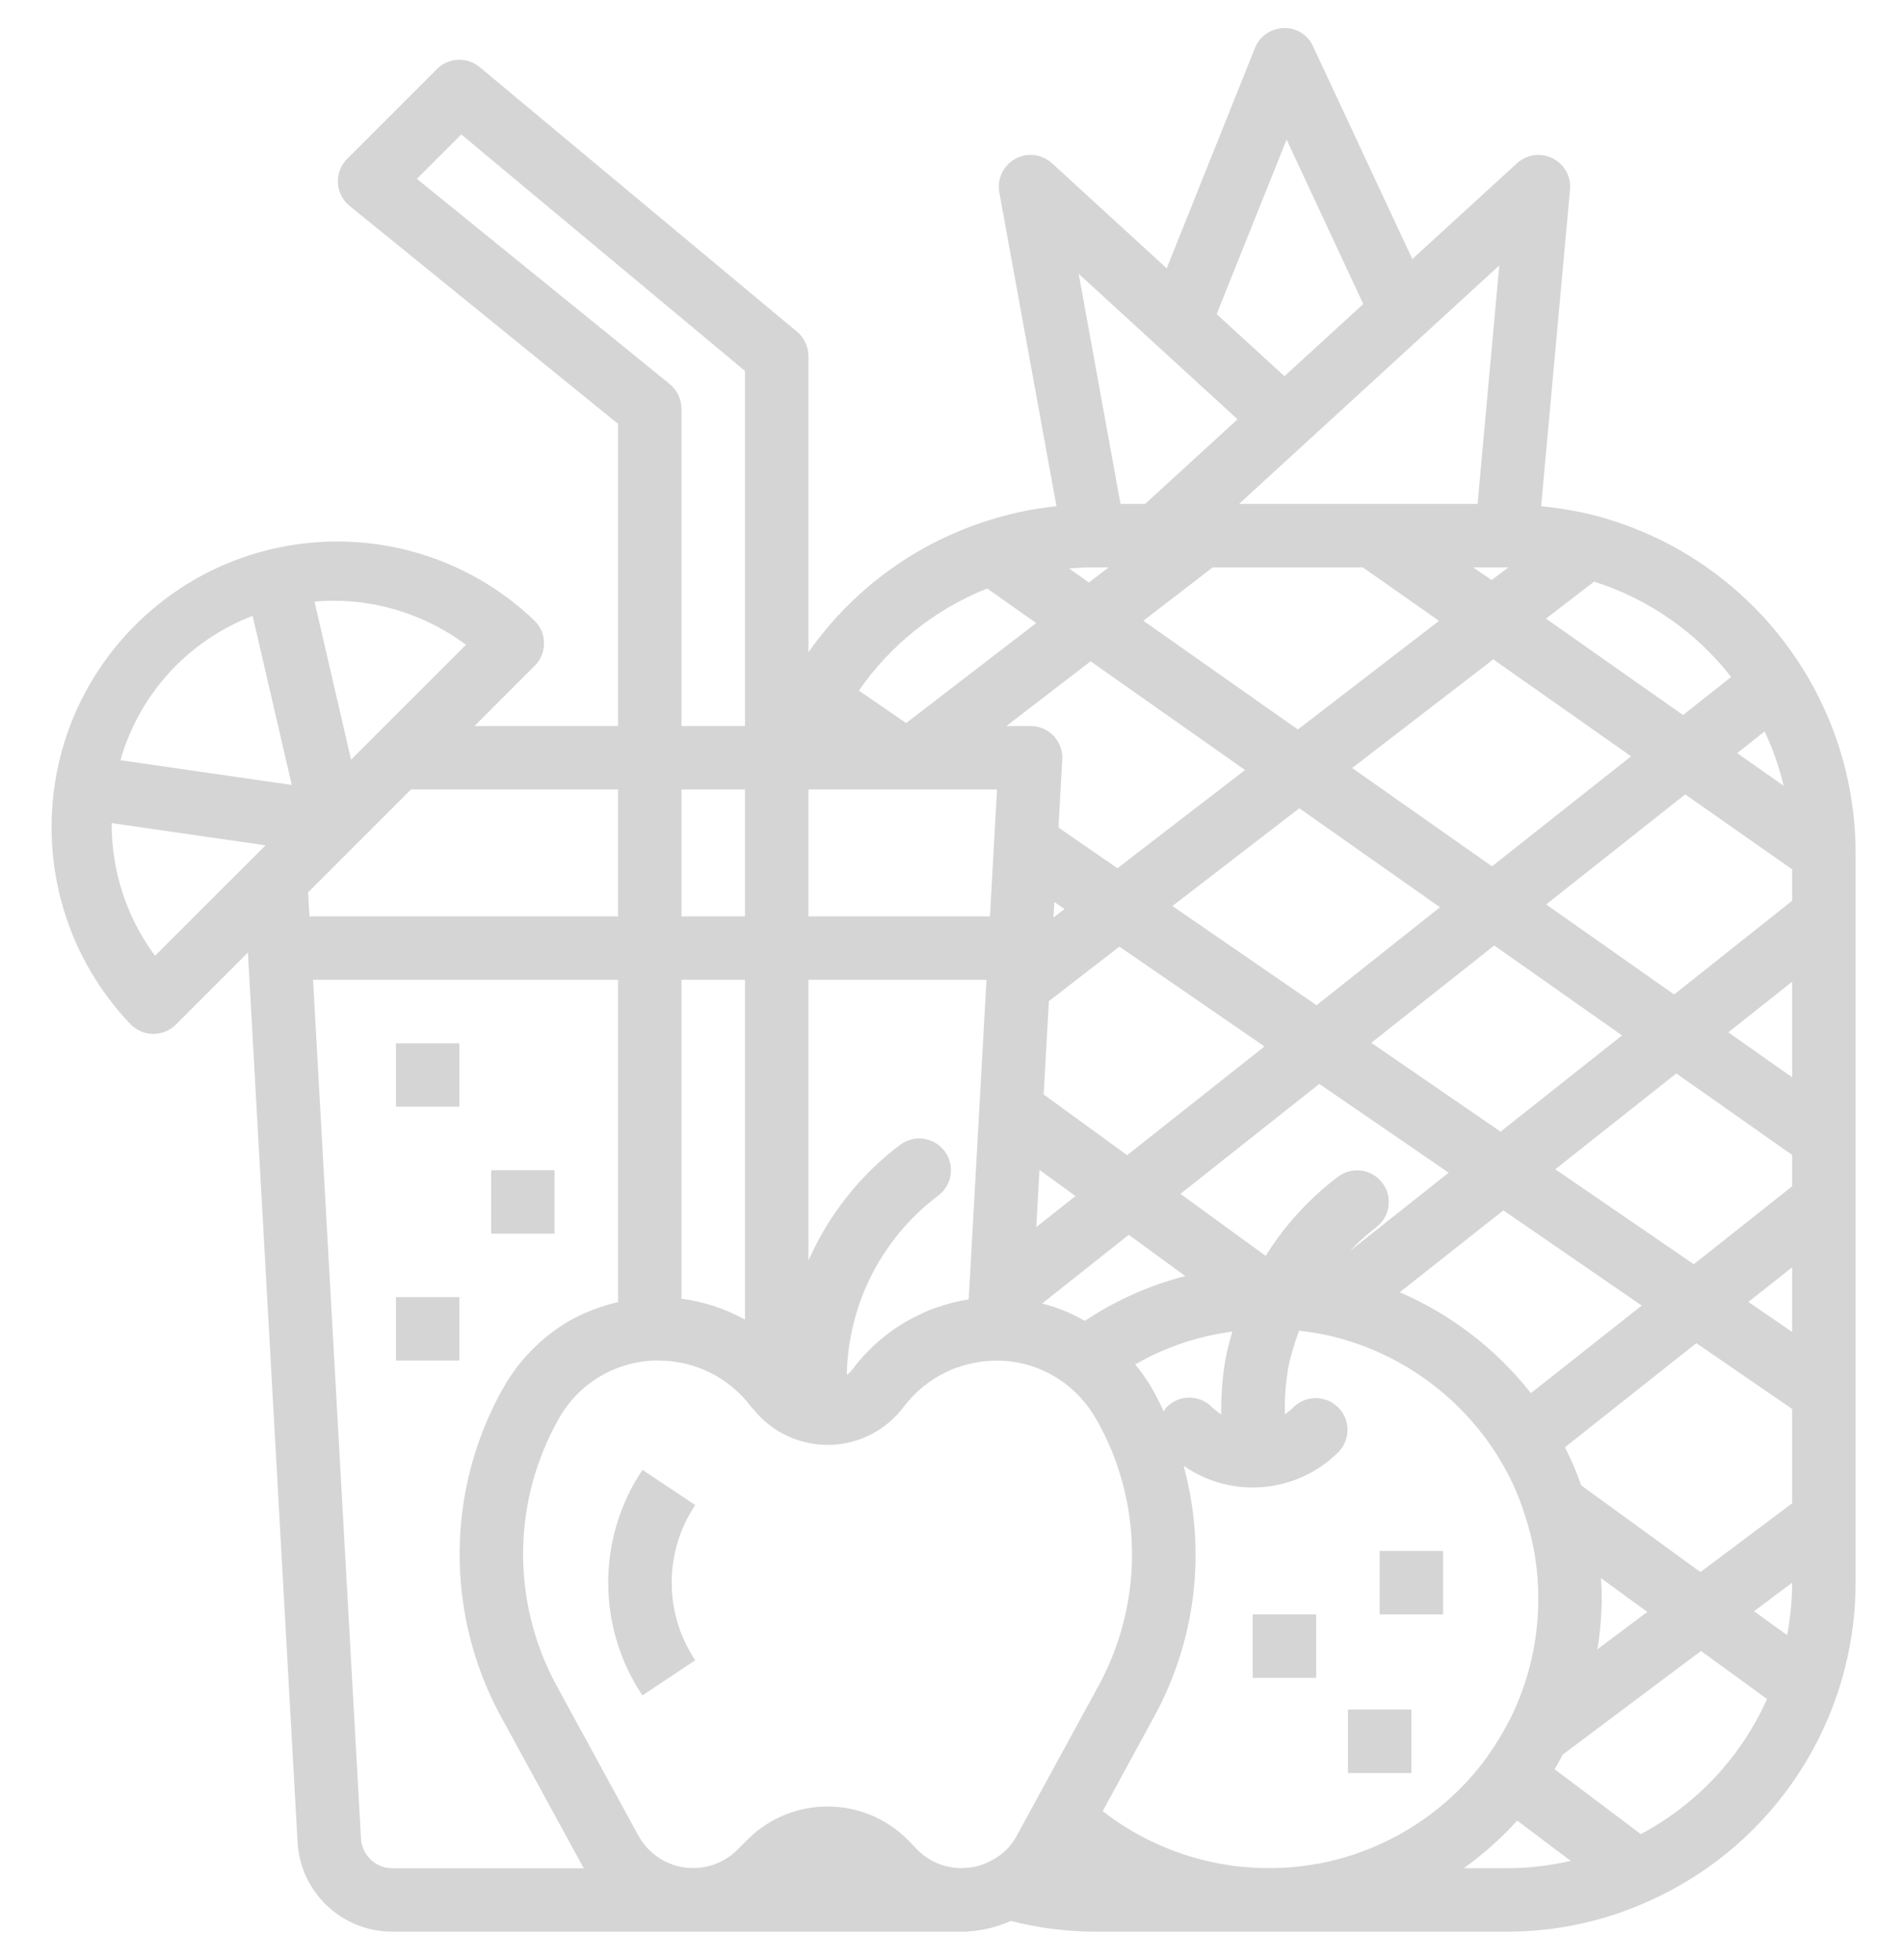 <svg width="34" height="35" viewBox="0 0 34 35" fill="none" xmlns="http://www.w3.org/2000/svg">
<g clip-path="url(#clip0)">
<path d="M11.472 26.252C10.657 27.472 10.657 29.062 11.472 30.281L12.415 29.652C11.854 28.814 11.854 27.72 12.415 26.881L11.472 26.252Z" fill="#D5D5D5"/>
<path d="M22.369 28.834H23.503V29.967H22.369V28.834Z" fill="#D5D5D5"/>
<path d="M24.636 27.7H25.769V28.834H24.636V27.7Z" fill="#D5D5D5"/>
<path d="M24.07 30.533H25.203V31.667H24.07V30.533Z" fill="#D5D5D5"/>
<path d="M7.07 18.634H8.203V19.767H7.07V18.634Z" fill="#D5D5D5"/>
<path d="M8.77 20.9H9.903V22.034H8.77V20.9Z" fill="#D5D5D5"/>
<path d="M7.07 23.167H8.203V24.3H7.07V23.167Z" fill="#D5D5D5"/>
<path d="M28.5 9.212C28.178 9.13 27.851 9.073 27.52 9.042L28.036 3.385C28.057 3.152 27.933 2.93 27.723 2.826C27.513 2.722 27.261 2.758 27.089 2.916L25.22 4.627L23.449 0.83C23.357 0.622 23.147 0.491 22.92 0.501C22.695 0.507 22.494 0.647 22.41 0.856L20.834 4.793L18.786 2.916C18.606 2.751 18.342 2.72 18.129 2.837C17.916 2.955 17.802 3.196 17.845 3.435L18.865 9.041C18.409 9.088 17.959 9.188 17.525 9.336C16.274 9.758 15.192 10.57 14.436 11.652V6.36C14.436 6.192 14.362 6.032 14.233 5.925L8.566 1.199C8.341 1.011 8.009 1.026 7.802 1.233L6.199 2.837C6.085 2.95 6.025 3.106 6.034 3.267C6.042 3.427 6.118 3.576 6.242 3.677L11.036 7.57V12.967H8.473L9.549 11.89C9.77 11.669 9.77 11.31 9.549 11.089C7.546 9.17 4.377 9.204 2.415 11.165C0.453 13.127 0.419 16.297 2.338 18.3C2.56 18.521 2.918 18.521 3.14 18.3L4.427 17.013L5.313 32.889C5.356 33.793 6.103 34.502 7.007 34.5H17.269C17.281 34.5 17.291 34.494 17.301 34.494H17.321C17.573 34.475 17.819 34.413 18.049 34.309C18.535 34.433 19.034 34.498 19.536 34.5H26.903C27.791 34.503 28.669 34.312 29.475 33.94C31.703 32.931 33.134 30.712 33.136 28.267V15.234C33.132 12.409 31.23 9.939 28.5 9.212ZM31.913 29.205L31.323 28.777L32.003 28.267C32.002 28.581 31.972 28.895 31.913 29.205ZM23.545 33.285L23.515 33.289C22.164 33.532 20.774 33.19 19.691 32.347L20.617 30.647C21.361 29.28 21.546 27.679 21.136 26.179C21.996 26.779 23.163 26.674 23.903 25.932C24.118 25.709 24.115 25.356 23.896 25.137C23.678 24.919 23.325 24.916 23.102 25.13C23.054 25.178 23.001 25.222 22.944 25.258C22.938 24.999 22.955 24.741 22.996 24.485V24.466C23.044 24.227 23.112 23.993 23.199 23.766C23.358 23.785 23.52 23.809 23.692 23.846L23.723 23.852C24.974 24.14 26.059 24.913 26.741 26C26.951 26.332 27.117 26.692 27.232 27.068C27.392 27.546 27.471 28.047 27.469 28.55C27.471 29.293 27.301 30.025 26.972 30.691C26.846 30.937 26.703 31.173 26.543 31.398C25.818 32.384 24.747 33.058 23.545 33.286V33.285ZM17.244 33.36C17.221 33.36 17.197 33.362 17.173 33.367C17.105 33.366 17.038 33.36 16.971 33.348C16.752 33.308 16.549 33.203 16.39 33.046L16.201 32.85C15.413 32.07 14.143 32.07 13.355 32.85L13.168 33.038C12.919 33.286 12.567 33.403 12.219 33.353C11.87 33.303 11.566 33.091 11.398 32.782L9.936 30.101C9.127 28.609 9.144 26.807 9.982 25.332C10.325 24.722 10.959 24.333 11.658 24.301C11.694 24.299 11.731 24.298 11.767 24.3C12.413 24.302 13.021 24.606 13.41 25.122C13.418 25.131 13.426 25.142 13.435 25.152C13.444 25.162 13.457 25.174 13.467 25.185L13.47 25.189C13.802 25.592 14.301 25.819 14.822 25.806C15.343 25.793 15.829 25.541 16.14 25.123C16.349 24.849 16.621 24.631 16.934 24.488C16.994 24.458 17.058 24.434 17.122 24.415C17.349 24.337 17.588 24.298 17.828 24.302C18.176 24.306 18.516 24.4 18.817 24.576C18.893 24.62 18.966 24.669 19.036 24.723C19.253 24.892 19.434 25.101 19.571 25.34C19.717 25.592 19.839 25.858 19.936 26.133C20.397 27.441 20.282 28.884 19.62 30.103L18.155 32.789C18.056 32.975 17.902 33.127 17.715 33.224C17.571 33.306 17.41 33.353 17.244 33.361V33.36ZM19.536 10.134H19.797L19.445 10.404L19.09 10.154C19.238 10.141 19.386 10.134 19.536 10.134ZM21.655 10.134H24.337L25.697 11.089L23.176 13.029L20.417 11.087L21.655 10.134ZM26.935 10.134L26.636 10.36L26.307 10.134H26.903H26.935ZM27.337 24.882C26.719 24.096 25.914 23.477 24.996 23.08L26.846 21.618L29.317 23.318L27.337 24.882ZM20.835 25.128C20.815 25.153 20.797 25.18 20.781 25.209C20.711 25.058 20.636 24.91 20.555 24.769C20.471 24.629 20.376 24.495 20.271 24.369C20.805 24.062 21.395 23.863 22.006 23.783C21.96 23.944 21.915 24.105 21.883 24.276C21.88 24.291 21.877 24.305 21.876 24.319C21.826 24.631 21.803 24.946 21.808 25.262C21.747 25.224 21.69 25.178 21.638 25.128C21.532 25.021 21.387 24.962 21.236 24.962C21.086 24.962 20.941 25.023 20.835 25.13V25.128ZM15.121 24.558C15.143 23.295 15.745 22.113 16.754 21.354C17.005 21.166 17.055 20.811 16.868 20.56C16.68 20.31 16.325 20.259 16.074 20.447C15.36 20.985 14.796 21.698 14.436 22.516V17.5H17.615L17.611 17.585V17.591L17.298 23.208C17.117 23.236 16.939 23.28 16.766 23.34C16.649 23.375 16.537 23.42 16.429 23.476C15.957 23.695 15.546 24.028 15.233 24.445C15.201 24.488 15.164 24.526 15.121 24.558ZM24.685 21.127C24.496 20.878 24.141 20.829 23.892 21.018C23.379 21.406 22.942 21.885 22.601 22.43L21.079 21.323L23.559 19.359L25.869 20.945L24.106 22.343C24.252 22.189 24.41 22.047 24.578 21.917C24.825 21.728 24.873 21.375 24.685 21.127ZM24.487 18.625L26.683 16.887L28.965 18.493L26.796 20.212L24.487 18.625ZM23.51 17.954L20.936 16.182L23.202 14.436L25.714 16.204L23.51 17.954ZM22.58 18.69L20.128 20.632L18.637 19.548L18.73 17.881L19.989 16.907L22.58 18.69ZM18.562 20.895L19.205 21.362L18.505 21.916L18.562 20.895ZM18.812 16.388L18.827 16.11L19.01 16.235L18.812 16.388ZM20.156 22.054L21.166 22.791C20.528 22.955 19.921 23.225 19.373 23.591C19.134 23.454 18.877 23.349 18.61 23.281L20.156 22.054ZM27.773 20.884L29.934 19.172L32.003 20.628V21.187L30.246 22.58L27.773 20.884ZM29.895 17.762L27.61 16.154L30.093 14.188L32.003 15.527V16.088L29.895 17.762ZM26.643 15.473L24.145 13.717L26.666 11.777L29.127 13.508L26.643 15.473ZM22.233 13.753L19.954 15.507L18.901 14.78L18.969 13.565C18.978 13.409 18.922 13.257 18.815 13.144C18.708 13.031 18.558 12.967 18.403 12.967H17.972L19.475 11.811L22.233 13.753ZM17.804 14.1L17.678 16.367H14.436V14.1H17.804ZM13.303 16.367H12.169V14.1H13.303V16.367ZM13.303 17.5V23.569C12.952 23.374 12.567 23.247 12.169 23.195V17.5H13.303ZM28.588 28.186L29.416 28.789L28.525 29.457C28.574 29.157 28.6 28.854 28.603 28.55C28.603 28.428 28.596 28.307 28.588 28.186ZM28.236 26.529C28.155 26.296 28.057 26.069 27.945 25.849L30.292 23.989L32.003 25.165V26.85L30.365 28.078L28.236 26.529ZM32.003 23.79L31.221 23.253L32.003 22.634V23.79ZM32.003 19.241L30.863 18.438L32.003 17.534V19.241ZM31.021 13.451L31.511 13.063C31.657 13.374 31.771 13.699 31.851 14.034L31.021 13.451ZM30.913 12.091L30.054 12.771L27.607 11.049L28.466 10.388C29.435 10.695 30.288 11.289 30.913 12.091ZM26.385 9H22.126L26.773 4.741L26.385 9ZM22.975 2.493L24.344 5.43L22.936 6.719L21.726 5.61L22.975 2.493ZM22.099 7.489L20.449 9H20.009L19.262 4.89L22.099 7.489ZM17.628 10.511L18.504 11.128L16.181 12.914L15.337 12.335C15.904 11.514 16.701 10.88 17.628 10.511ZM11.961 6.861L7.444 3.194L8.237 2.401L13.303 6.625V12.967H12.169V7.3C12.169 7.13 12.092 6.968 11.96 6.861H11.961ZM11.036 14.1V16.367H5.526L5.502 15.938L6.342 15.097L6.352 15.088L7.339 14.1H11.036ZM5.945 10.729C6.801 10.727 7.635 11.004 8.321 11.516L6.706 13.131L6.701 13.136L6.269 13.568L5.616 10.744C5.725 10.736 5.835 10.729 5.945 10.729ZM3.14 11.89C3.53 11.501 3.997 11.198 4.511 10.999L5.21 14.019L2.15 13.578C2.332 12.941 2.673 12.36 3.14 11.89ZM2.768 17.071C2.261 16.385 1.989 15.554 1.995 14.701L4.742 15.098L2.768 17.071ZM6.446 32.831L5.59 17.5H11.036V23.256C10.729 23.327 10.432 23.441 10.157 23.596C9.675 23.881 9.275 24.286 8.996 24.772C7.965 26.589 7.944 28.81 8.939 30.647L10.401 33.326C10.409 33.34 10.419 33.353 10.427 33.368H7.007C6.707 33.368 6.459 33.131 6.446 32.831ZM26.14 33.367C26.487 33.118 26.807 32.833 27.093 32.517L28.048 33.236C27.673 33.323 27.288 33.367 26.903 33.367H26.14ZM29.3 32.758L27.761 31.599C27.81 31.515 27.86 31.426 27.908 31.336L30.375 29.487L31.554 30.345C31.092 31.378 30.299 32.227 29.3 32.758Z" fill="#D5D5D5"/>
</g>
<defs>
<clipPath id="clip0">
<rect width="34" height="34" fill="white" transform="translate(0 0.5)"/>
</clipPath>
</defs>
</svg>
